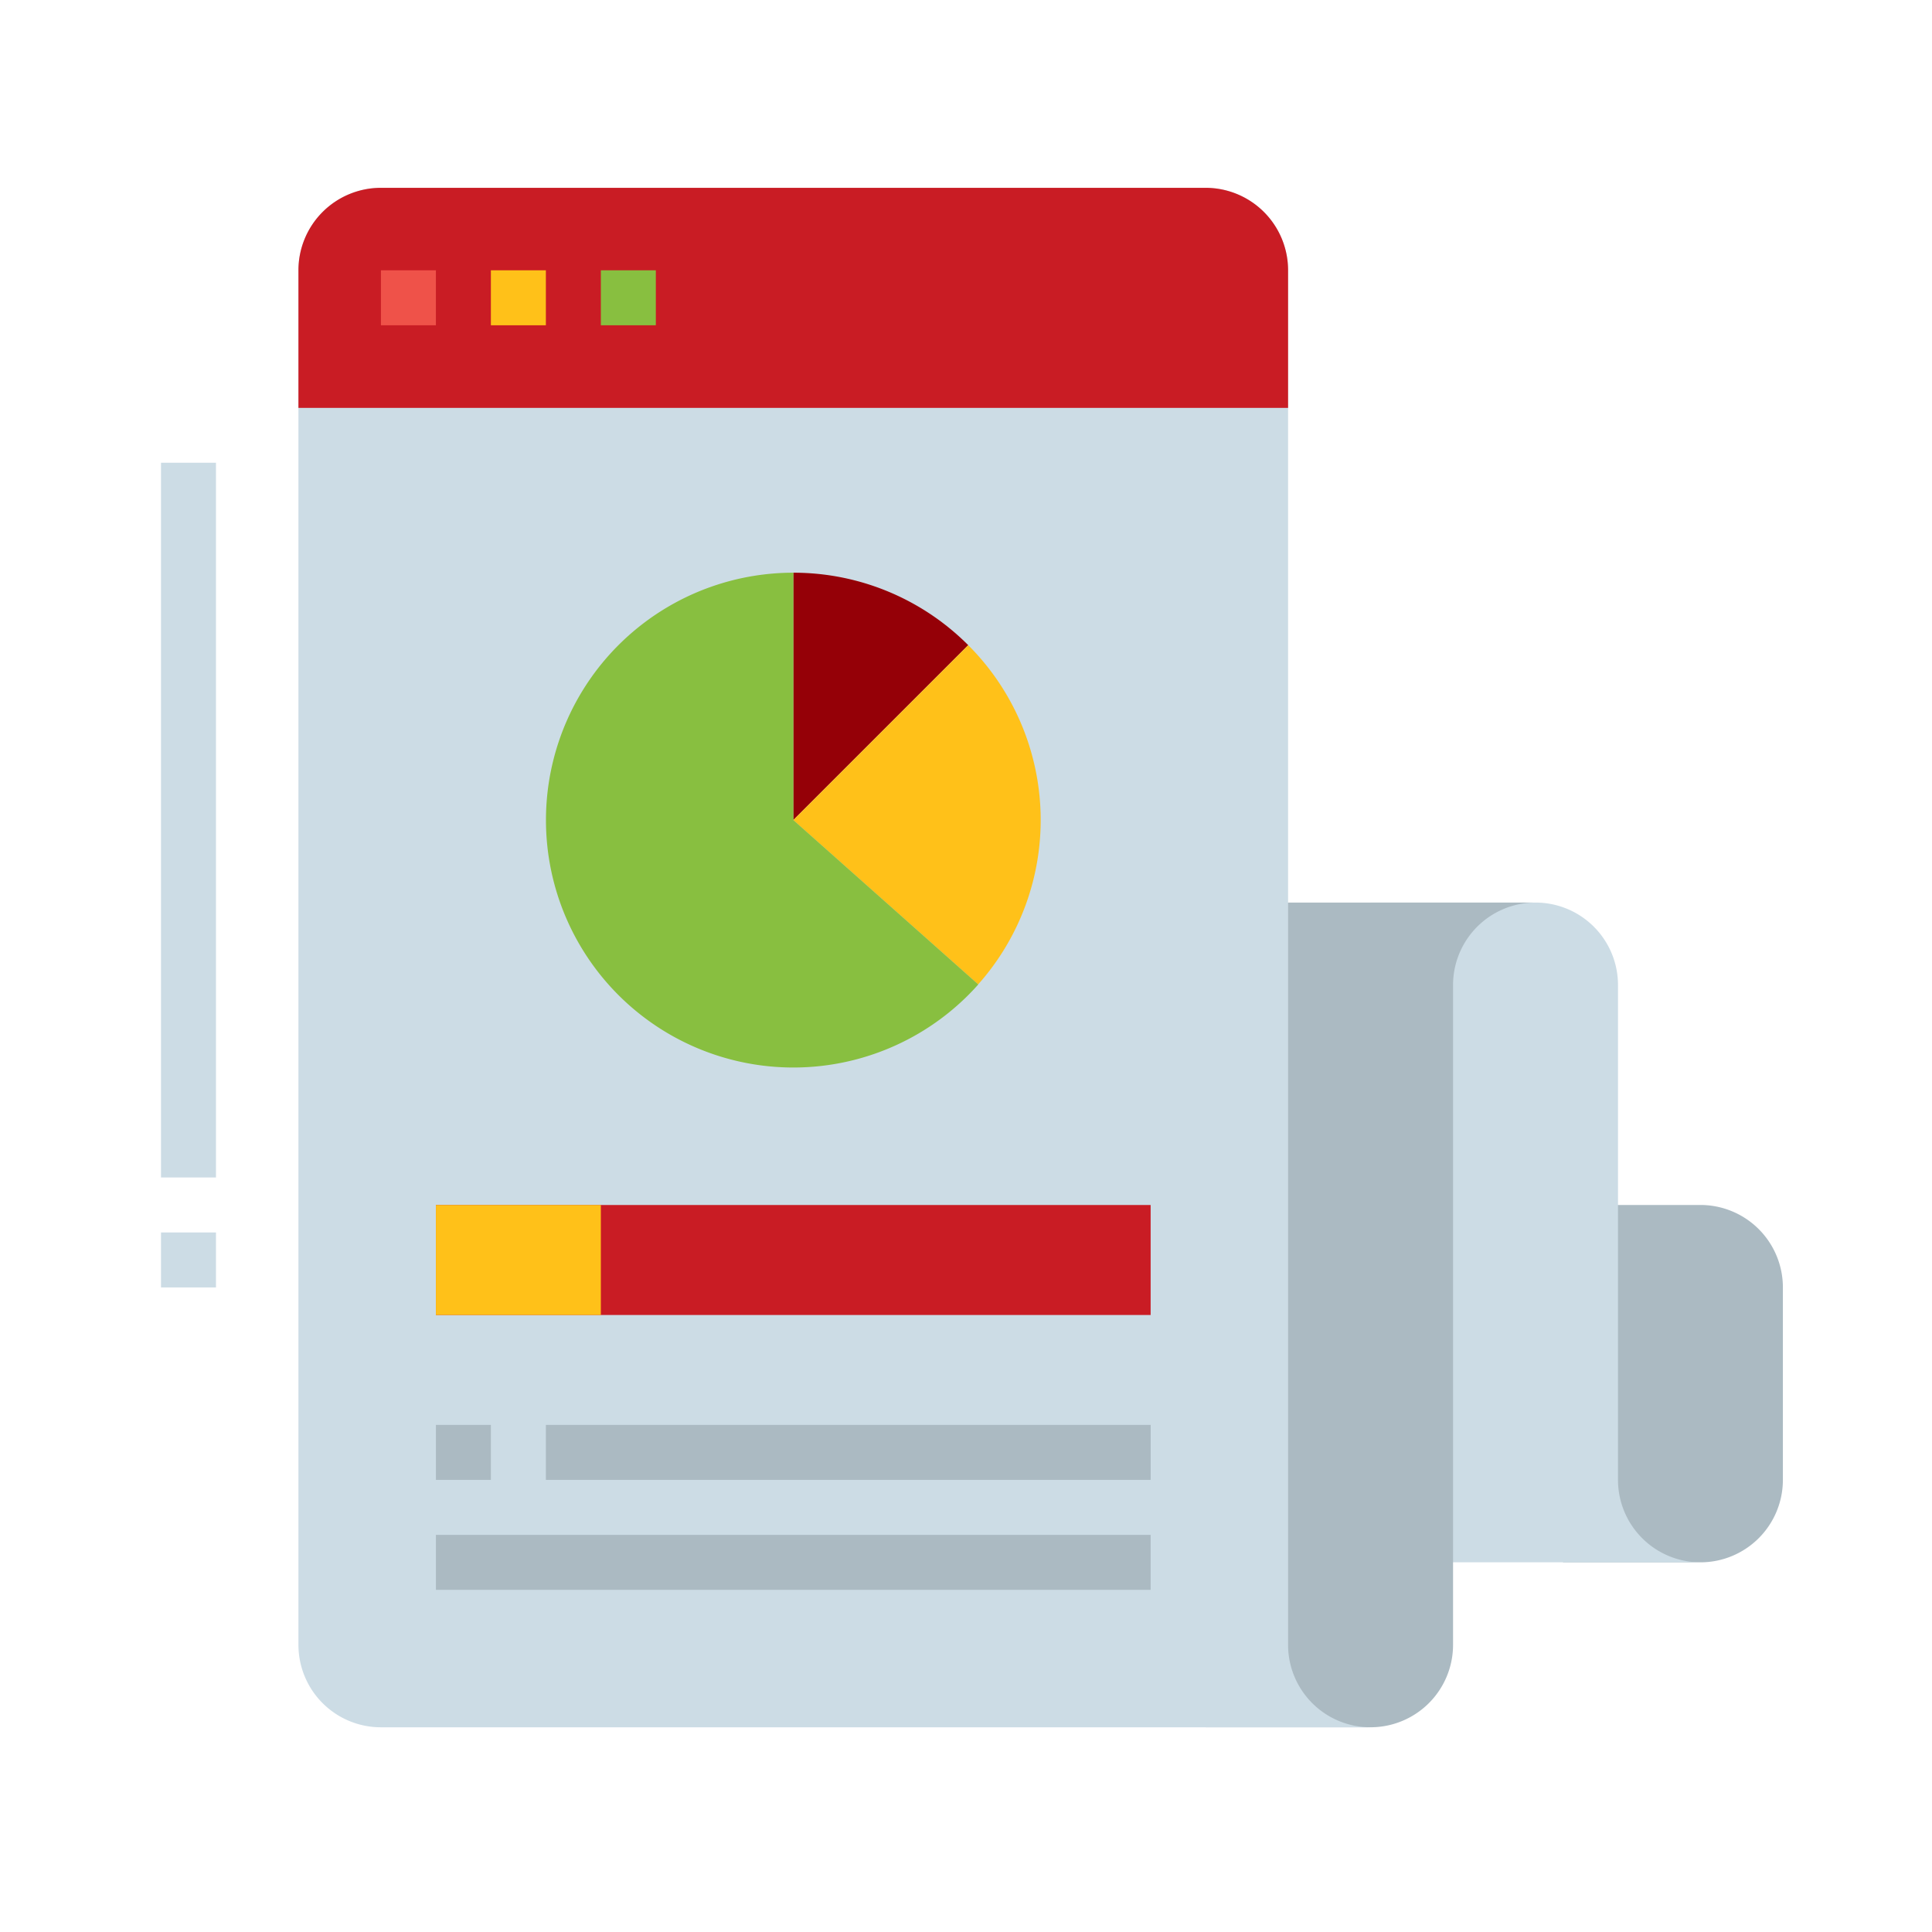 <svg xmlns="http://www.w3.org/2000/svg" width="72" height="72" viewBox="0 0 72 72"><defs><style>.a{fill:rgba(255,255,255,0);}.b{fill:#abbac2;}.c{fill:#ccdce5;}.d{fill:#950007;}.e{fill:#ffc119;}.f{fill:#88bf40;}.g{fill:#c91c24;}.h{fill:#ef5249;}</style></defs><g transform="translate(-126 -33)"><rect class="a" width="72" height="72" transform="translate(126 33)"/><g transform="translate(116 16)"><path class="b" d="M424,320h5.122a3.073,3.073,0,0,1,3.073,3.073v7.171a3.073,3.073,0,0,1-3.073,3.073H424Z" transform="translate(-355.752 -258.094)"/><path class="c" d="M380.294,256.587a3.073,3.073,0,0,1-3.073-3.073V235.073A3.073,3.073,0,0,0,374.147,232H368v24.587Z" transform="translate(-306.923 -181.364)"/><path class="b" d="M332.294,232a3.073,3.073,0,0,0-3.073,3.073v24.588a3.073,3.073,0,0,1-3.073,3.073H320V232Z" transform="translate(-265.07 -181.364)"/><path class="c" d="M95.955,81.371H59.073A3.073,3.073,0,0,1,56,78.3V27.073A3.073,3.073,0,0,1,59.073,24H89.808a3.073,3.073,0,0,1,3.073,3.073V78.3A3.073,3.073,0,0,0,95.955,81.371Z" transform="translate(-34.878)"/><path class="d" d="M206.52,138.7A9.192,9.192,0,0,0,200,136v9.22Z" transform="translate(-160.437 -97.657)"/><path class="e" d="M206.52,157.088l-6.52,6.52,6.89,6.124a9.217,9.217,0,0,0-.37-12.644Z" transform="translate(-160.437 -116.045)"/><path class="f" d="M137.2,136a9.22,9.22,0,1,0,6.89,15.345l-6.89-6.124Z" transform="translate(-97.632 -97.657)"/><path class="g" d="M96,320h26.636v4.1H96Z" transform="translate(-69.755 -258.094)"/><g transform="translate(26.245 70.102)"><path class="b" d="M96,384h2.049v2.049H96Z" transform="translate(-96 -384)"/><path class="b" d="M128,384h22.539v2.049H128Z" transform="translate(-123.902 -384)"/><path class="b" d="M96,416h26.636v2.049H96Z" transform="translate(-96 -411.902)"/></g><path class="c" d="M16,104h2.049v26.636H16Z" transform="translate(0 -69.755)"/><path class="c" d="M16,328h2.049v2.049H16Z" transform="translate(0 -265.07)"/><path class="g" d="M89.808,24H59.073A3.073,3.073,0,0,0,56,27.073V32.2H92.881V27.073A3.073,3.073,0,0,0,89.808,24Z" transform="translate(-34.878)"/><path class="h" d="M80,48h2.049v2.049H80Z" transform="translate(-55.804 -20.927)"/><path class="e" d="M112,48h2.049v2.049H112Z" transform="translate(-83.706 -20.927)"/><path class="f" d="M144,48h2.049v2.049H144Z" transform="translate(-111.608 -20.927)"/><path class="e" d="M96,320h6.147v4.1H96Z" transform="translate(-69.755 -258.094)"/></g></g></svg>